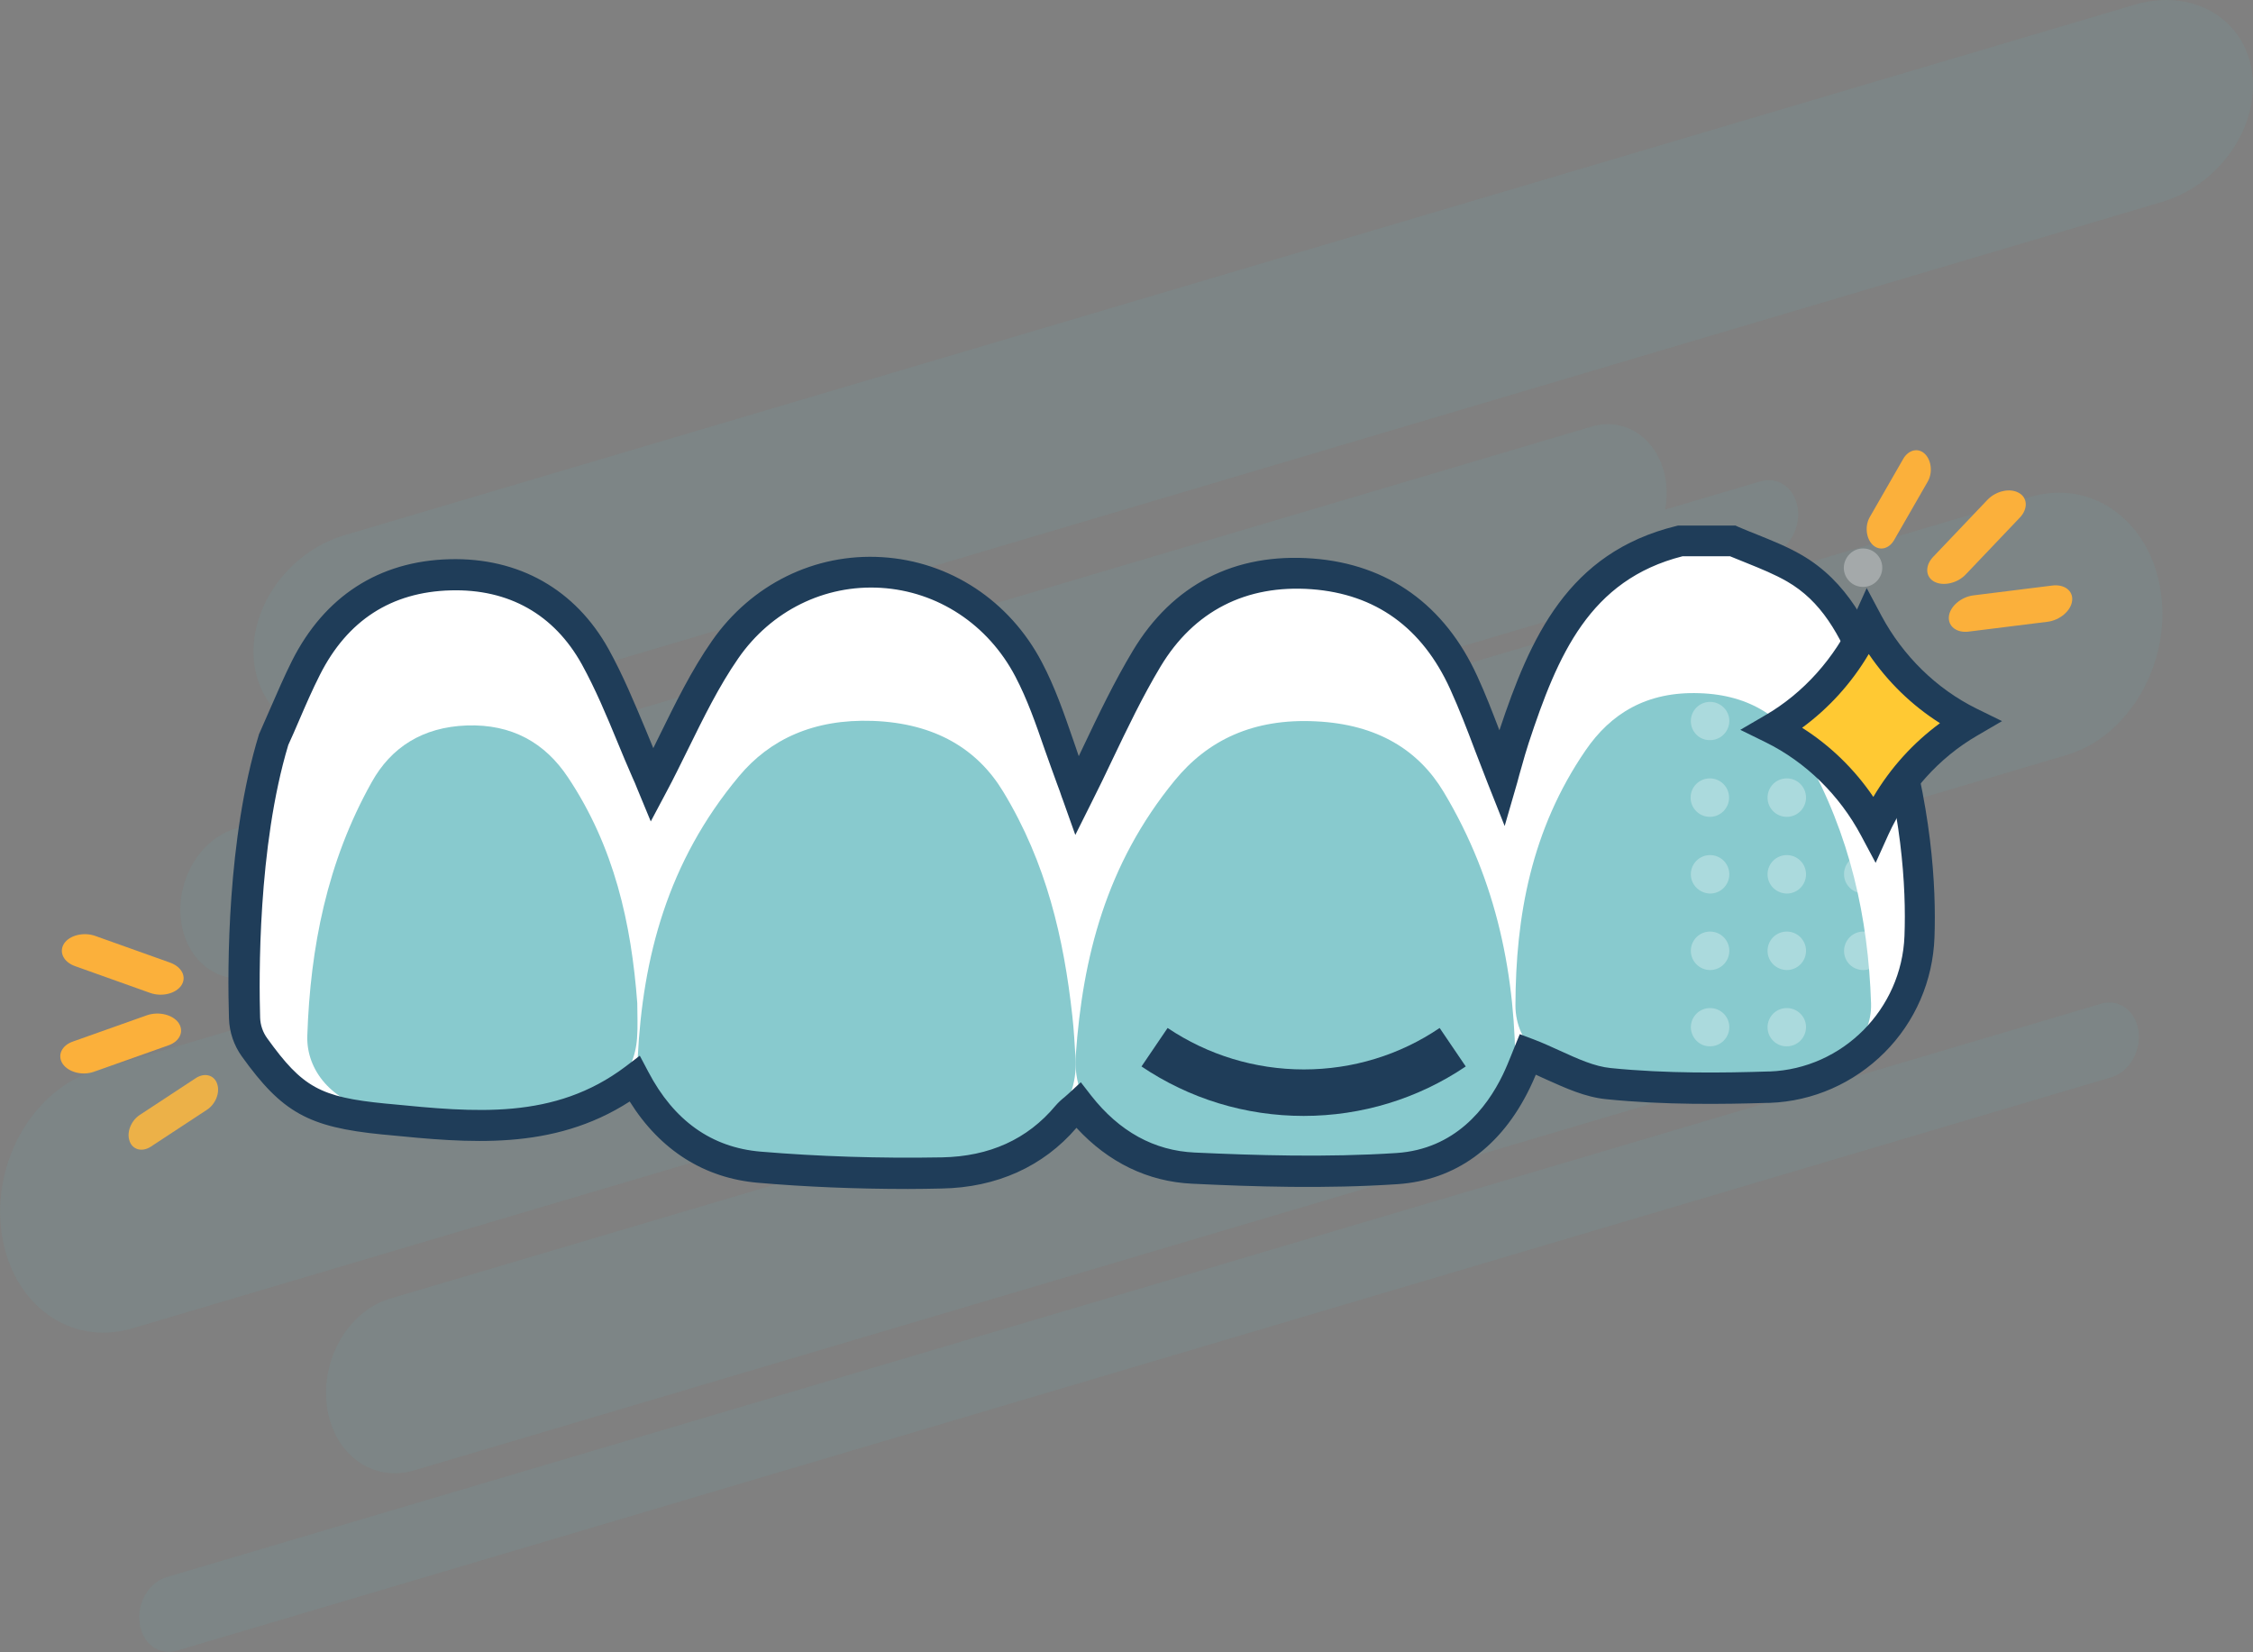 <?xml version="1.0" encoding="utf-8"?>
<!-- Generator: Adobe Illustrator 24.1.3, SVG Export Plug-In . SVG Version: 6.00 Build 0)  -->
<svg version="1.1" id="Capa_1" xmlns="http://www.w3.org/2000/svg" xmlns:xlink="http://www.w3.org/1999/xlink" x="0px" y="0px"
	 viewBox="0 0 983.9 721.4" style="enable-background:new 0 0 983.9 721.4;" xml:space="preserve">
<rect x="0" y="0" width="983.9" height="721.4" fill="#808080" stroke="none"/>
<style type="text/css">
	.st0{fill:#1F3D59;}
	.st1{fill:#FBB03B;}
	.st2{opacity:0.1;}
	.st3{fill:#61B9BE;}
	.st4{fill:#FFFFFF;}
	.st5{fill:#88CACE;}
	.st6{opacity:0.3;}
	.st7{fill:#FFC933;}
</style>
<g>
	<path class="st0" d="M167.5,304.7l1-2.6l-15.3-6.1l-1,2.6c-1.8,4.4-3.4,8.8-4.9,13.3l15.6,5.3C164.3,313,165.8,308.8,167.5,304.7z"
		/>
	<path class="st0" d="M142.2,328.1c-11,40.3-12.7,83.4-4.7,124.5l16.2-3.1c-7.5-38.7-5.9-79.1,4.4-117L142.2,328.1z"/>
	<g>
		<path class="st1" d="M79.2,430.3L79.2,430.3c-2.4,3.6-8.5,5.1-13.6,3.3l-32.8-11.7c-5.1-1.8-7.2-6.2-4.8-9.9l0,0
			c2.4-3.6,8.5-5.1,13.6-3.3l32.8,11.7C79.5,422.3,81.6,426.7,79.2,430.3z"/>
		<path class="st1" d="M94.8,473.2L94.8,473.2c1.4,3.8-0.6,8.9-4.4,11.4l-24.5,16.1c-3.8,2.5-8,1.4-9.3-2.4l0,0
			c-1.4-3.8,0.6-8.9,4.4-11.4l24.5-16.1C89.3,468.3,93.5,469.4,94.8,473.2z"/>
		<path class="st1" d="M78,446.7L78,446.7c2.5,3.7,0.5,8.1-4.5,9.8L41.1,468c-5,1.8-11.1,0.3-13.7-3.4l0,0c-2.5-3.7-0.5-8.1,4.5-9.8
			l32.4-11.5C69.4,441.6,75.5,443.1,78,446.7z"/>
	</g>
	<g class="st2">
		<path class="st3" d="M886.7,217L41.9,467.4c-27.1,8-45.6,39.8-41.2,70.9l0,0c4.3,31.1,29.8,49.8,57,41.8l844.8-250.4
			c27.1-8,45.6-39.8,41.2-70.9l0,0C939.3,227.7,913.8,209,886.7,217z"/>
		<path class="st3" d="M932.1,2.1L150.5,233.7c-25.1,7.4-42.7,32.8-39.4,56.6l0,0c3.3,23.8,26.4,37.1,51.4,29.6L944.1,88.2
			c25.1-7.4,42.7-32.8,39.4-56.6l0,0C980.2,7.9,957.2-5.4,932.1,2.1z"/>
		<path class="st3" d="M111.6,426.2l592.3-175.5c15.5-4.6,26-22.7,23.6-40.5c-2.5-17.8-17.1-28.5-32.5-23.9L102.7,361.9
			c-15.5,4.6-26,22.7-23.6,40.5C81.6,420.1,96.1,430.8,111.6,426.2z"/>
		<path class="st3" d="M795.3,381.9l-625,185.2c-18.1,5.4-30.4,26.5-27.5,47.2s19.9,33.2,38,27.8l625-185.2
			c18.1-5.4,30.4-26.5,27.5-47.2C830.3,389,813.3,376.6,795.3,381.9z"/>
		<g>
			<g>
				<path class="st3" d="M153,426.1l620.3-183.8c7.7-2.3,13-11.4,11.8-20.2c-1.2-8.9-8.5-14.2-16.3-11.9L148.5,393.9
					c-7.7,2.3-13,11.4-11.8,20.2C138,423,145.2,428.4,153,426.1z"/>
				<path class="st3" d="M257.7,487.2c-7.7,2.3-13,11.4-11.8,20.2c1.2,8.9,8.5,14.2,16.3,11.9l435.7-129.1
					c7.7-2.3,13-11.4,11.8-20.2c-1.2-8.9-8.5-14.2-16.3-11.9L257.7,487.2z"/>
				<path class="st3" d="M917.6,438.3L72.8,688.7C65,691,59.7,700,61,708.9c1.2,8.9,8.5,14.2,16.3,11.9l844.8-250.4
					c7.7-2.3,13-11.4,11.8-20.2C932.6,441.3,925.3,436,917.6,438.3z"/>
			</g>
		</g>
	</g>
	<path class="st4" d="M119.5,322.9c5-11.3,9.1-21.5,14.1-31.3c13-25.8,34.4-39.9,62.9-40.6c27.6-0.7,49.9,11.4,63.4,35.8
		c8.8,15.9,15,33.2,22.4,49.9c1.1,2.5,2,5,2.5,6c10.4-19.7,19.1-40.8,31.8-59c33.8-48.8,105-44,132.6,8.6
		c7.9,15.1,12.5,31.8,18.6,47.8c1.1,2.9,2.1,5.8,2.6,7.3c10-20,18.9-40.7,30.4-59.8c16.1-26.7,41.2-39.4,72.4-37.1
		c31.2,2.4,53.3,19.2,66.1,47.6c5.9,13,10.6,26.6,16.6,41.8c2-6.9,3.4-12.3,5.1-17.5c12.7-38.4,27.7-75.1,72.8-86.1h22.9
		c9,3.9,18.4,7,26.9,11.9c17.9,10.3,26.6,27.8,33.9,46.1c1.8,4.5,3.7,9.1,6,14.8c13.5,43,15.6,77.6,14.8,100.1
		c-1.3,35.6-29.8,64.3-65.4,65.7c-0.3,0-0.5,0-0.8,0c-23.2,0.7-46.5,0.8-69.5-1.6c-11.9-1.2-23.2-8.3-35.3-12.9
		c-1.2,2.9-2.9,7.6-5,12c-10.6,21.9-28.1,36.4-52.1,38c-29.5,2-59.3,1.2-88.9-0.2c-20.2-0.9-37.2-10.7-50.3-27.5
		c-1.9,1.8-3.7,3.1-5,4.7c-14.2,17-33.3,24.5-54.6,24.9c-26.6,0.5-53.3-0.3-79.8-2.5c-24.9-2.1-42.9-16.4-54.5-38.5
		c-33.9,25.5-72.1,21.1-109.6,17.4c-31.1-3.1-40.3-8.7-56.5-31.3c-2.7-3.7-4.2-8.2-4.3-12.8C106.1,424.9,105.8,367.8,119.5,322.9z"
		/>
	<g>
		<path class="st5" d="M566.7,508.6c15.9-0.9,29.3-1.6,42.8-2.5c4.5-0.3,8.9-1,13.3-1.8c22-4,38.9-18,39-34.9
			c0.2-42.6-7.8-84.3-31.3-123.5c-10.9-18.2-28.8-29.6-55.8-30.9c-27.5-1.4-47.3,8.3-61.6,25.7c-30.2,36.8-40.3,77.7-43.3,120
			c-1.6,23.7,15.6,39.8,46.7,43.7C533.9,506.4,551.4,507.3,566.7,508.6z"/>
		<path class="st5" d="M377.2,508.8c16.9-1.3,32.6-1.8,48.1-3.8c29.2-3.8,45.7-20.3,44.4-42.9c-0.4-6.1-0.7-12.3-1.4-18.4
			c-3.7-33.8-11.3-66.9-30.2-98c-11.2-18.5-29.6-29.9-57-30.9c-25.7-0.9-44.9,8-58.4,24.2c-31.3,37.5-42,79.3-44.2,122.8
			c-1.2,22.6,15.6,38.6,45.1,42.3C341.6,506.3,360,507.3,377.2,508.8z"/>
		<path class="st5" d="M738,475.4c14.2-1.3,29.8-2.2,45.1-4.5c20.6-3.1,34.5-16.2,34-32.7c-1.2-37.4-9.2-73.8-28.5-108
			c-9.2-16.3-23.9-26.8-46.5-27.5c-23-0.8-38.7,8.9-49.7,25c-23.7,34.6-30.5,72.4-30.6,111.3c0,17,14,29.6,34.3,32.5
			C709.4,473.4,723,474,738,475.4z"/>
		<path class="st5" d="M278.3,438c-2.6-34.7-10-68.2-30.3-98.6c-10-15-24.4-23.3-44.2-22.6c-19.2,0.7-33,9.5-41.5,24.8
			c-19.5,34.8-26.8,72.2-28.1,110.7c-0.5,15.4,11.3,28.7,28,32.1c28.5,5.8,57.4,6.4,86.1,0.9c17.5-3.4,28.8-15.9,29.9-32
			C278.6,448.2,278.3,443.1,278.3,438z"/>
		<path class="st5" d="M840.2,399.4"/>
	</g>
	<path class="st0" d="M569.4,467c-21.3,0-41.9-6.3-59.5-18.1l-11.4,16.8c20.9,14.1,45.4,21.6,70.8,21.6s49.9-7.5,70.8-21.6
		l-11.4-16.8C611.3,460.7,590.7,467,569.4,467z"/>
	<g>
		<path class="st0" d="M396.6,519.2c-22.6,0-44.6-0.9-65.5-2.7c-23.5-2-42.8-14.2-56.1-35.5c-33.7,21.7-70.3,18.1-105.9,14.6
			l-2.2-0.2c-32.3-3.2-43.7-9.6-61.3-34.1c-3.5-4.9-5.4-10.6-5.6-16.5c-0.7-22.2-0.8-78.6,13-123.8l0.1-0.4l0.2-0.4
			c1.6-3.6,3.1-7.1,4.6-10.5c3.2-7.3,6.2-14.3,9.6-21.1c14.2-28.2,38-43.6,68.8-44.4c30.3-0.8,55,13.2,69.5,39.3
			c6.3,11.4,11.3,23.5,16.2,35.2c1.1,2.6,2.2,5.3,3.3,8c0.9-1.9,1.9-3.8,2.8-5.7c6.8-13.8,13.8-28.2,22.8-41.1
			c17.2-24.7,44.9-38.4,74.3-36.6c29.6,1.8,55.7,19,69.8,45.9c5.7,10.8,9.7,22.4,13.6,33.7c0.8,2.4,1.7,4.8,2.5,7.3
			c0.7-1.4,1.3-2.8,2-4.2c6.6-13.9,13.5-28.3,21.6-41.8c17.4-29,44.6-42.9,78.7-40.3c32.8,2.5,57.6,20.3,71.8,51.5
			c3.5,7.6,6.5,15.4,9.6,23.5c13.5-40.5,29.9-77.6,77.2-89.2l0.8-0.2h25.1l1.3,0.6c2.7,1.2,5.6,2.3,8.3,3.4c6.4,2.6,13,5.2,19.2,8.8
			c20.3,11.7,29.7,31.6,36.8,49.4c1.2,3,2.4,6,3.8,9.4l2.4,5.9c14,44.5,15.9,80.2,15.1,102.4c-0.7,18.9-8.4,36.8-21.8,50.2
			c-13.4,13.4-31.2,21.3-50.1,22H772c-19.4,0.6-44.9,1-70.5-1.6c-9.3-0.9-17.9-4.9-26.2-8.6c-1.5-0.7-3.1-1.4-4.6-2.1
			c-0.8,1.9-1.7,4-2.7,6c-12.5,25.7-32.5,40.1-57.7,41.8c-31.4,2.1-62.9,1.1-89.7-0.2c-19.3-0.9-36.6-9.3-50.5-24.4
			c-14.5,16.9-34.9,26.1-58.9,26.5C406.5,519.1,401.5,519.2,396.6,519.2z M279.4,461l3.7,7c11.2,21.4,27.7,33.1,49.1,34.9
			c25.1,2.1,51.7,3,79.2,2.5c20.7-0.4,37.3-7.9,49.5-22.5c1.3-1.5,2.6-2.7,4-3.8c0.5-0.5,1.1-0.9,1.7-1.5l5.4-5l4.5,5.8
			c12.3,15.7,27.5,24.1,45.3,24.9c26.3,1.2,57.4,2.2,88.1,0.2c25.4-1.7,39.3-19.5,46.4-34.2c1.4-2.9,2.7-6.1,3.7-8.6
			c0.4-1.1,0.8-2.1,1.2-3l2.5-6.1l6.1,2.3c4,1.5,7.8,3.3,11.6,5c7.7,3.5,14.9,6.8,22,7.5c24.7,2.5,49.7,2.1,68.6,1.5h0.8
			c31.9-1.2,57.7-27.2,58.9-59.2c0.8-21.1-1.1-55.1-14.4-97.6l-2.1-5.1c-1.4-3.4-2.6-6.4-3.8-9.4c-8.1-20-16.1-34.1-31-42.7
			c-5.4-3.1-11.3-5.5-17.5-8c-2.4-1-4.9-2-7.4-3h-20.7c-40.6,10.3-54.5,43-67.2,81.5c-1.1,3.4-2.1,6.8-3.2,10.8
			c-0.6,2-1.2,4.2-1.8,6.5l-5.5,19l-7.3-18.4c-1.9-4.9-3.7-9.6-5.5-14.2c-3.6-9.6-7.1-18.6-11-27.2c-12.2-26.8-32.5-41.5-60.5-43.6
			c-28.6-2.1-51.4,9.5-66,33.8c-7.8,13-14.5,27-21,40.6c-2.9,6.2-6,12.5-9.1,18.7l-7.1,14.2l-5.3-14.9c-0.2-0.4-0.3-1-0.6-1.6
			c-0.5-1.5-1.2-3.6-2-5.6c-1.9-5.1-3.7-10.3-5.5-15.3c-3.9-11.3-7.6-21.9-12.8-31.8c-11.9-22.7-33.9-37.2-58.7-38.7
			c-24.6-1.5-47.9,10-62.3,30.8c-8.4,12.1-15.2,26-21.8,39.4c-3.1,6.2-6.2,12.7-9.6,19l-6.8,12.8l-5.5-13.3
			c-0.1-0.3-0.3-0.7-0.5-1.2c-0.5-1.3-1.2-3-2-4.7c-2.3-5.2-4.5-10.5-6.6-15.6c-4.7-11.4-9.6-23.1-15.5-33.8
			c-12.1-21.8-31.9-33-57.3-32.3c-25.9,0.7-45.1,13.1-57.1,36.9c-3.3,6.5-6.2,13.2-9.3,20.4c-1.4,3.3-2.9,6.7-4.5,10.2
			c-13.4,44.5-12.8,102.3-12.3,119.1c0.1,3.2,1.2,6.4,3.1,9c15.4,21.4,23.1,25.7,51.6,28.5l2.2,0.2c36.8,3.6,71.5,7.1,102.6-16.3
			L279.4,461z"/>
	</g>
	<g class="st6">
		<path class="st4" d="M771.9,448.6c0-4.6,3.7-8.4,8.4-8.4c4.6,0,8.4,3.7,8.4,8.3c0,4.6-3.7,8.4-8.4,8.4
			C775.7,457,771.9,453.2,771.9,448.6z"/>
		<path class="st4" d="M738.4,448.6c0-4.6,3.7-8.4,8.4-8.4c4.6,0,8.4,3.7,8.4,8.3c0,4.6-3.7,8.4-8.4,8.4
			C742.2,457,738.5,453.2,738.4,448.6z"/>
		<path class="st4" d="M771.9,415.2c0-4.6,3.7-8.4,8.4-8.4c4.6,0,8.4,3.7,8.4,8.4c0,4.6-3.7,8.4-8.4,8.4
			C775.6,423.5,771.9,419.8,771.9,415.2z"/>
		<path class="st4" d="M738.4,415.2c0-4.6,3.7-8.4,8.4-8.4c4.6,0,8.4,3.7,8.4,8.4c0,4.6-3.7,8.4-8.4,8.4
			C742.2,423.6,738.4,419.8,738.4,415.2z"/>
		<path class="st4" d="M771.9,381.8c0-4.6,3.7-8.4,8.4-8.4c4.6,0,8.4,3.7,8.4,8.4c0,4.6-3.7,8.4-8.4,8.4
			C775.6,390.1,771.9,386.4,771.9,381.8z"/>
		<path class="st4" d="M738.4,381.8c0-4.6,3.7-8.4,8.4-8.4c4.6,0,8.4,3.7,8.4,8.4c0,4.6-3.7,8.4-8.4,8.4
			C742.2,390.1,738.4,386.4,738.4,381.8z"/>
		<path class="st4" d="M771.9,348.3c0-4.6,3.7-8.4,8.4-8.4c4.6,0,8.4,3.7,8.4,8.4c0,4.6-3.7,8.4-8.4,8.4
			C775.6,356.7,771.9,352.9,771.9,348.3z"/>
		<circle class="st4" cx="746.7" cy="348.3" r="8.4"/>
		<path class="st4" d="M771.8,314.9c0-4.6,3.7-8.4,8.4-8.4c4.6,0,8.4,3.7,8.4,8.3c0,4.6-3.7,8.4-8.4,8.4
			C775.6,323.3,771.8,319.5,771.8,314.9z"/>
		<path class="st4" d="M738.4,314.9c0-4.6,3.7-8.4,8.4-8.4c4.6,0,8.4,3.7,8.4,8.3c0,4.6-3.7,8.4-8.4,8.4
			C742.1,323.3,738.4,319.5,738.4,314.9z"/>
		<path class="st4" d="M813.7,406.8c4.6,0,8.4,3.7,8.4,8.4c0,4.6-3.7,8.4-8.4,8.4s-8.4-3.7-8.4-8.4
			C805.4,410.5,809.1,406.8,813.7,406.8z"/>
		<circle class="st4" cx="813.7" cy="381.7" r="8.4"/>
		<circle class="st4" cx="813.7" cy="348.2" r="8.4"/>
		<circle class="st4" cx="813.7" cy="314.7" r="8.4"/>
		<path class="st4" d="M771.8,281.5c0-4.6,3.7-8.4,8.4-8.4c4.6,0,8.4,3.7,8.4,8.4c0,4.6-3.7,8.4-8.4,8.4
			C775.6,289.8,771.8,286.1,771.8,281.5z"/>
		<path class="st4" d="M738.3,281.5c0-4.6,3.7-8.4,8.4-8.4c4.6,0,8.4,3.7,8.4,8.4c0,4.6-3.7,8.4-8.4,8.4
			C742.1,289.9,738.3,286.1,738.3,281.5z"/>
		<path class="st4" d="M813.6,273c4.6,0,8.4,3.7,8.4,8.4c0,4.6-3.7,8.4-8.4,8.4c-4.6,0-8.4-3.7-8.4-8.4
			C805.3,276.8,809,273,813.6,273z"/>
		<path class="st4" d="M813.6,239.5c4.6,0,8.4,3.7,8.4,8.4c0,4.6-3.7,8.4-8.4,8.4c-4.6,0-8.4-3.7-8.4-8.4
			C805.3,243.3,809,239.5,813.6,239.5z"/>
	</g>
	<g>
		<path class="st1" d="M851.1,269.1L851.1,269.1c0.5-4.3,5.3-8.4,10.6-9.1l34.5-4.3c5.3-0.7,9.3,2.3,8.7,6.7l0,0
			c-0.5,4.3-5.3,8.4-10.6,9.1l-34.5,4.3C854.5,276.5,850.6,273.5,851.1,269.1z"/>
		<path class="st1" d="M817.8,237.9L817.8,237.9c-2.9-2.8-3.5-8.3-1.2-12.2l14.6-25.4c2.3-3.9,6.5-4.9,9.4-2.1l0,0
			c2.9,2.8,3.5,8.3,1.2,12.2l-14.6,25.4C824.9,239.8,820.7,240.7,817.8,237.9z"/>
		<path class="st1" d="M844.7,254L844.7,254c-3.9-2.1-4.1-7-0.5-10.8l23.7-24.9c3.7-3.9,9.8-5.3,13.7-3.1l0,0
			c3.9,2.1,4.1,7,0.5,10.8l-23.7,24.9C854.8,254.7,848.6,256.1,844.7,254z"/>
	</g>
	<g>
		<path class="st7" d="M815.7,271.9c12.2-0.4,10,20.8,18.1,29.1c7.6,7.8,26,2.3,26.4,14.3c0.4,12-19.3,14.1-26.4,22.4
			c-7.5,8.9-2.8,23.5-15.1,23.9c-12.6,0.4-10.4-14.7-18.6-23.5c-7.2-7.7-25.5-8.3-25.9-19.9c-0.4-11.6,19.8-10.7,26.4-18.9
			C808.1,290,803,272.4,815.7,271.9z"/>
	</g>
	<g>
		<path class="st0" d="M819.1,376.8l-6.4-12c-9.4-17.6-24.1-32-41.5-40.6l-11.2-5.5l10.8-6.3c16.8-9.7,30.5-25.1,38.8-43.2l5.6-12.4
			l6.4,12c9.4,17.6,24.1,32,41.5,40.6l11.2,5.5l-10.8,6.3c-16.8,9.7-30.5,25.1-38.8,43.2L819.1,376.8z M787,317.8
			c12.3,7.8,22.8,18,31.1,30.2c7.5-12.7,17.4-23.6,29.1-32.2c-12.3-7.8-22.8-18-31.1-30.2C808.6,298.3,798.7,309.2,787,317.8z"/>
	</g>
</g>
</svg>
